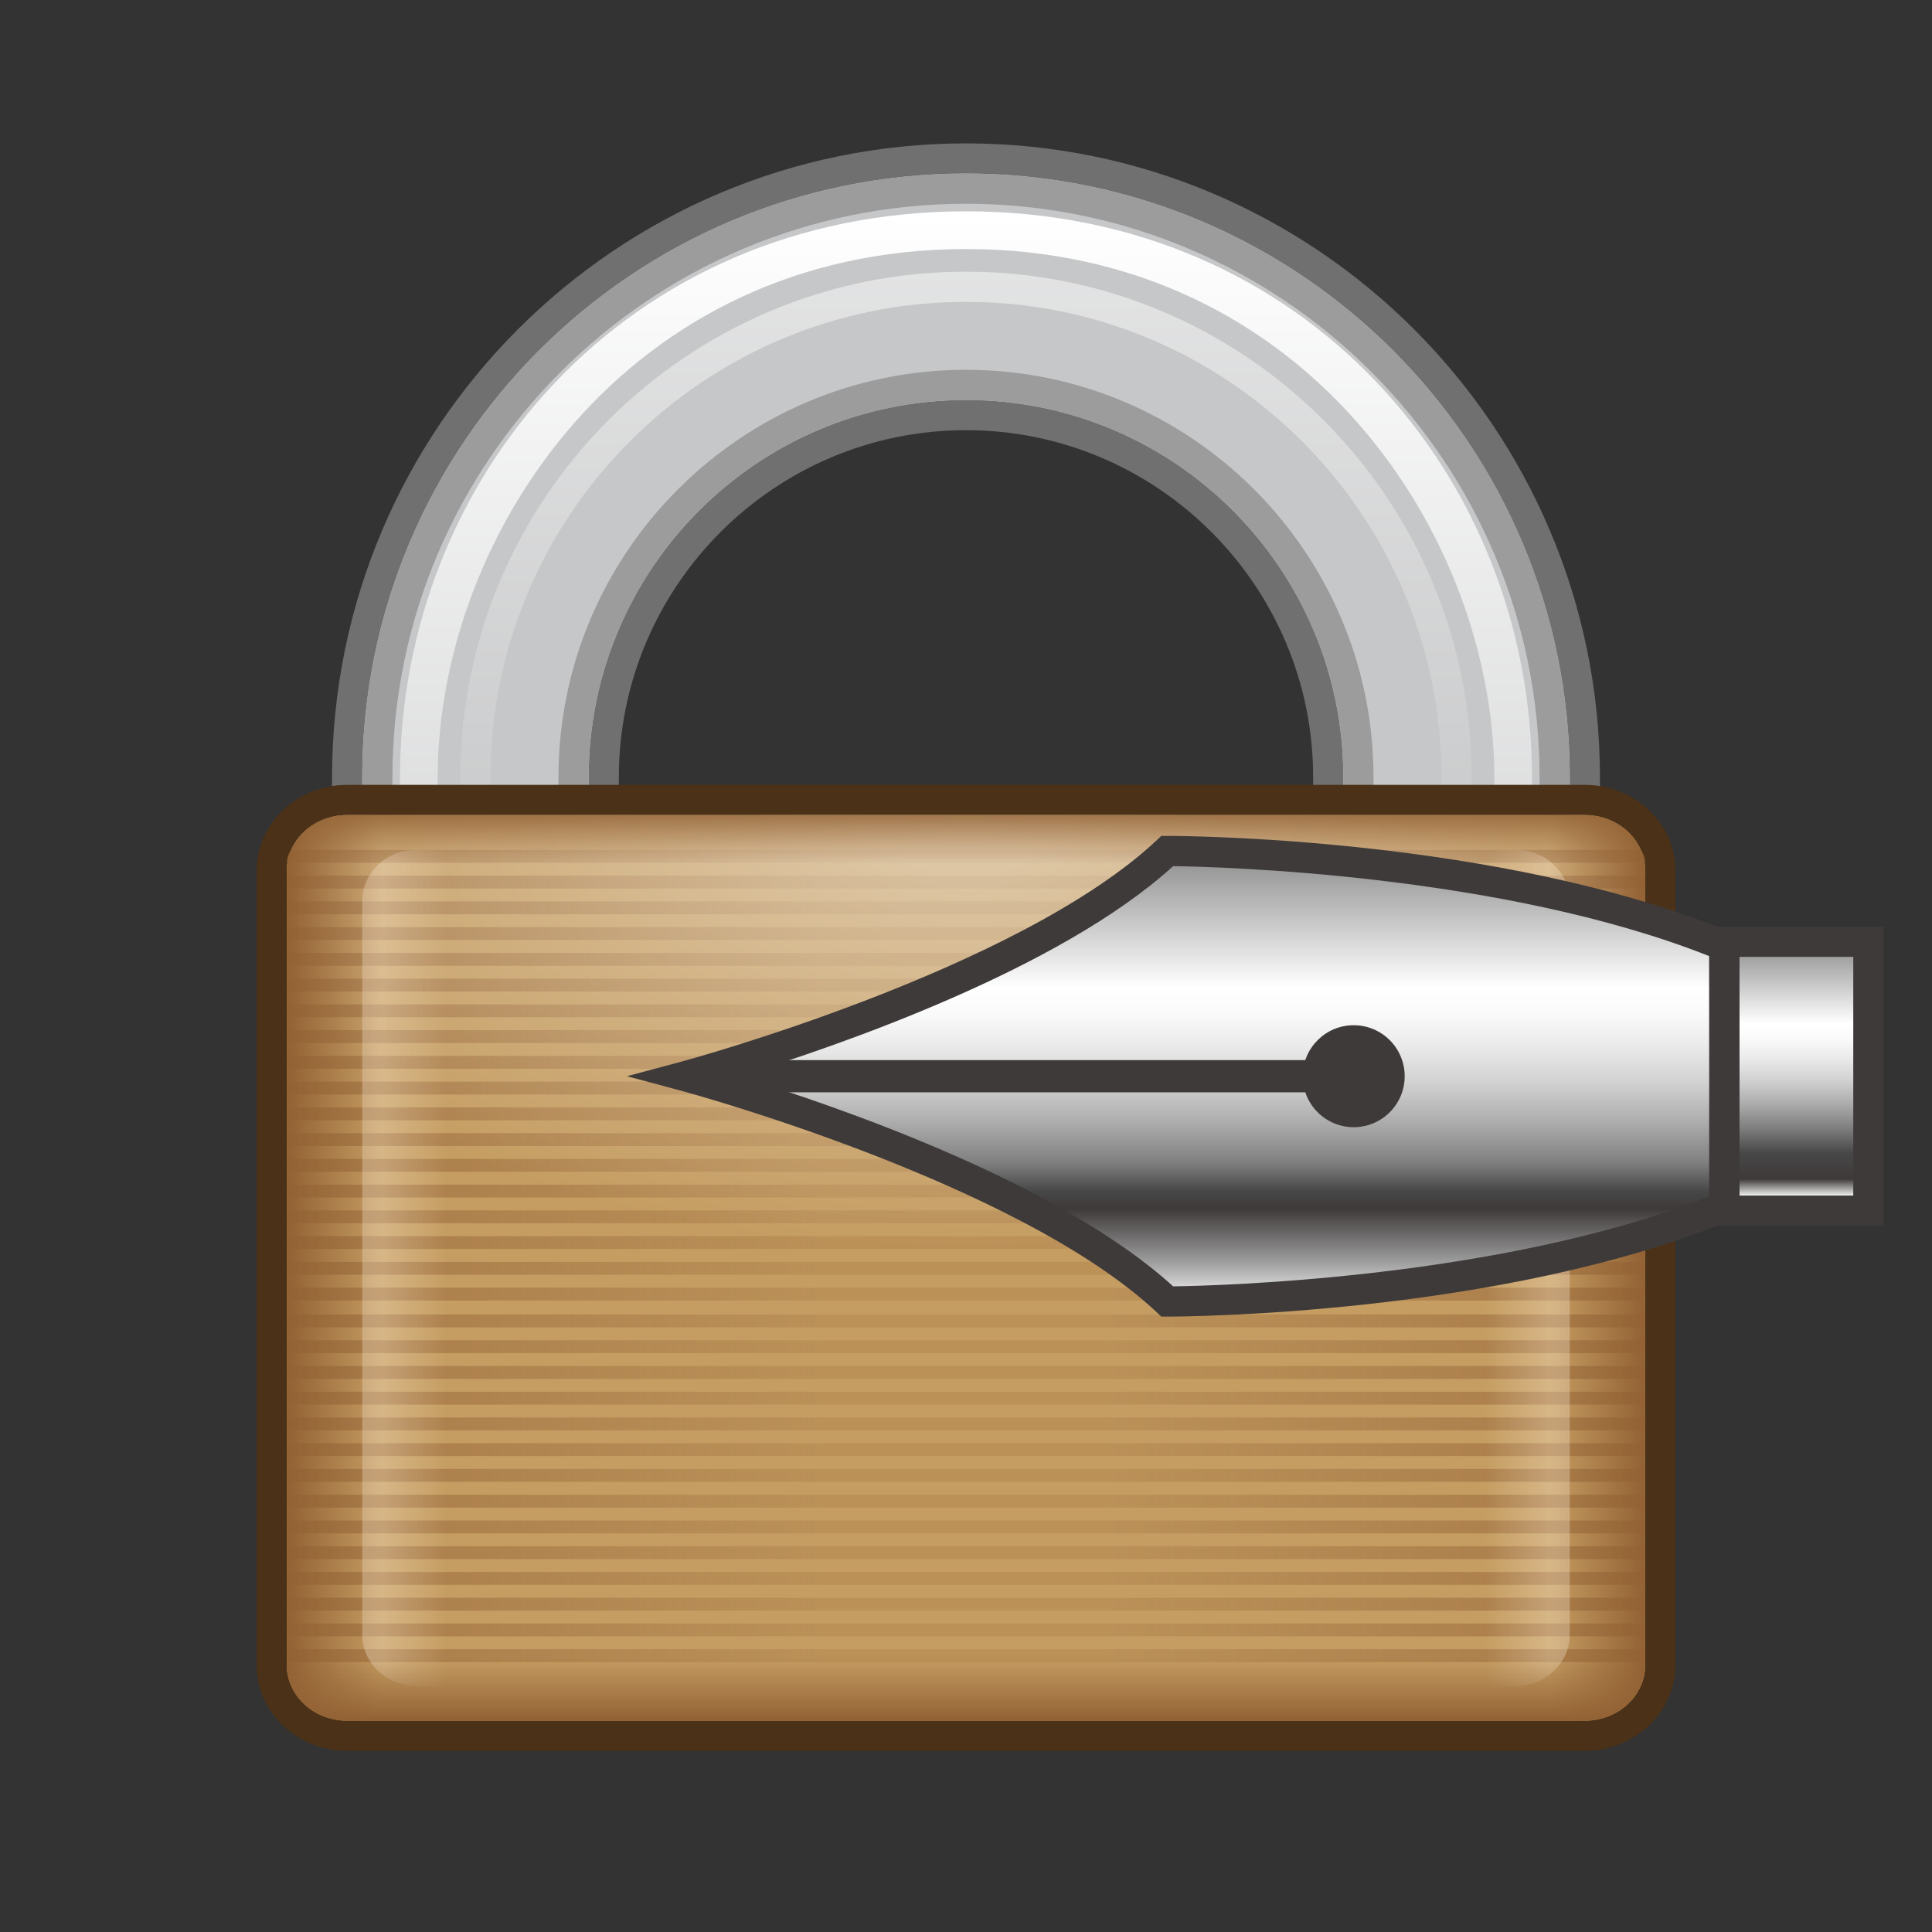 <?xml version="1.0" encoding="utf-8"?>
<!-- Generator: Adobe Illustrator 17.0.0, SVG Export Plug-In . SVG Version: 6.00 Build 0)  -->
<!DOCTYPE svg PUBLIC "-//W3C//DTD SVG 1.1//EN" "http://www.w3.org/Graphics/SVG/1.1/DTD/svg11.dtd">
<svg version="1.1" id="レイヤー_1" xmlns="http://www.w3.org/2000/svg" xmlns:xlink="http://www.w3.org/1999/xlink" x="0px"
	 y="0px" width="64px" height="64px" viewBox="0 0 64 64" style="enable-background:new 0 0 64 64;" xml:space="preserve">
<rect x="0" y="0" width="64" height="64" fill="#333333" stroke="none"/>
<g>
	<path style="fill:#717071;" d="M32,4.75c-11.58,0-21,9.42-21,21v5c0,1.241,1.009,2.25,2.25,2.25h5
		c1.241,0,2.25-1.009,2.25-2.25v-5c0-6.341,5.159-11.5,11.5-11.5c6.341,0,11.5,5.159,11.5,11.5v18.5H53
		v-18.5C53,14.17,43.579,4.75,32,4.75z"/>
	<path style="fill:#C6C7C8;" d="M32,5.75c-11.046,0-20,8.954-20,20v5c0,0.69,0.56,1.25,1.25,1.25h5
		c0.69,0,1.25-0.56,1.25-1.25V29.5h-1.25v-1.25h1.25v-2.5c0-6.904,5.596-12.5,12.5-12.5s12.5,5.596,12.5,12.5
		v17.5H52v-17.5C52,14.704,43.046,5.75,32,5.75z"/>
	<path style="fill:#9C9C9D;" d="M32,6.75c10.477,0,19,8.523,19,19v16.5h-5.5v-16.5c0-7.444-6.056-13.5-13.5-13.5
		s-13.5,6.056-13.5,13.5v1.5h-0.25h-1v1v1.25v1h1h0.25v0.25c0,0.138-0.112,0.25-0.25,0.25h-5
		C13.112,31,13,30.888,13,30.75v-5C13,15.273,21.523,6.75,32,6.75 M32,5.75c-11.046,0-20,8.954-20,20v5
		c0,0.69,0.56,1.25,1.25,1.25h5c0.69,0,1.25-0.56,1.25-1.25V29.5h-1.25v-1.25h1.25v-2.5
		c0-6.904,5.596-12.5,12.5-12.5s12.5,5.596,12.5,12.5v17.5H52v-17.5C52,14.704,43.046,5.75,32,5.75L32,5.75z"/>
	<linearGradient id="SVGID_1_" gradientUnits="userSpaceOnUse" x1="32" y1="7" x2="32" y2="41.25">
		<stop  offset="0" style="stop-color:#FFFFFF"/>
		<stop  offset="1" style="stop-color:#FFFFFF;stop-opacity:0"/>
	</linearGradient>
	<path style="fill:url(#SVGID_1_);" d="M50.75,41.25v-15.5C50.75,15.825,43.25,7,32,7s-18.75,8.825-18.75,18.75V30h1.25v-4.25
		c0-7.995,6.25-17.5,17.5-17.5s17.5,9.505,17.5,17.5v15.5H50.75z"/>
	<linearGradient id="SVGID_2_" gradientUnits="userSpaceOnUse" x1="32" y1="9" x2="32" y2="42">
		<stop  offset="0" style="stop-color:#FFFFFF;stop-opacity:0.5"/>
		<stop  offset="0.648" style="stop-color:#FFFFFF;stop-opacity:0"/>
	</linearGradient>
	<path style="fill:url(#SVGID_2_);" d="M48.75,42h-1V25.75C47.75,17.065,40.685,10,32,10s-15.75,7.065-15.75,15.75v3.75
		h-1v-3.75C15.25,16.514,22.764,9,32,9c9.236,0,16.75,7.514,16.75,16.75V42z"/>
</g>
<g>
	<path style="fill:#4A3117;" d="M52.5,26h-41c-1.654,0-3,1.277-3,2.846v26.308C8.5,56.724,9.846,58,11.5,58
		h41c1.654,0,3-1.276,3-2.846V28.846C55.5,27.277,54.154,26,52.5,26z"/>
	<path style="fill:#C59D62;" d="M54.5,55.154C54.5,56.173,53.605,57,52.5,57h-41c-1.105,0-2-0.827-2-1.846
		V28.846C9.5,27.827,10.395,27,11.5,27h41c1.105,0,2,0.827,2,1.846V55.154z"/>
	<g>
		<linearGradient id="SVGID_3_" gradientUnits="userSpaceOnUse" x1="8.25" y1="28.367" x2="55.75" y2="28.367">
			<stop  offset="0" style="stop-color:#926134;stop-opacity:0.6"/>
			<stop  offset="0.4" style="stop-color:#926134;stop-opacity:0.2"/>
			<stop  offset="0.6" style="stop-color:#926134;stop-opacity:0.2"/>
			<stop  offset="1" style="stop-color:#926134;stop-opacity:0.6"/>
		</linearGradient>
		<path style="fill:url(#SVGID_3_);" d="M54.5,28.527c0-0.132-0.054-0.258-0.148-0.373H9.648
			C9.554,28.269,9.5,28.395,9.5,28.527v0.053h45V28.527z"/>
		<linearGradient id="SVGID_4_" gradientUnits="userSpaceOnUse" x1="8.25" y1="29.22" x2="55.75" y2="29.22">
			<stop  offset="0" style="stop-color:#926134;stop-opacity:0.6"/>
			<stop  offset="0.4" style="stop-color:#926134;stop-opacity:0.2"/>
			<stop  offset="0.6" style="stop-color:#926134;stop-opacity:0.2"/>
			<stop  offset="1" style="stop-color:#926134;stop-opacity:0.6"/>
		</linearGradient>
		<rect x="9.5" y="29.007" style="fill:url(#SVGID_4_);" width="45" height="0.426"/>
		<linearGradient id="SVGID_5_" gradientUnits="userSpaceOnUse" x1="8.25" y1="30.073" x2="55.75" y2="30.073">
			<stop  offset="0" style="stop-color:#926134;stop-opacity:0.6"/>
			<stop  offset="0.4" style="stop-color:#926134;stop-opacity:0.2"/>
			<stop  offset="0.6" style="stop-color:#926134;stop-opacity:0.2"/>
			<stop  offset="1" style="stop-color:#926134;stop-opacity:0.6"/>
		</linearGradient>
		<rect x="9.5" y="29.86" style="fill:url(#SVGID_5_);" width="45" height="0.427"/>
		<linearGradient id="SVGID_6_" gradientUnits="userSpaceOnUse" x1="8.25" y1="30.926" x2="55.75" y2="30.926">
			<stop  offset="0" style="stop-color:#926134;stop-opacity:0.6"/>
			<stop  offset="0.4" style="stop-color:#926134;stop-opacity:0.2"/>
			<stop  offset="0.6" style="stop-color:#926134;stop-opacity:0.2"/>
			<stop  offset="1" style="stop-color:#926134;stop-opacity:0.6"/>
		</linearGradient>
		<rect x="9.5" y="30.713" style="fill:url(#SVGID_6_);" width="45" height="0.427"/>
		<linearGradient id="SVGID_7_" gradientUnits="userSpaceOnUse" x1="8.25" y1="31.779" x2="55.75" y2="31.779">
			<stop  offset="0" style="stop-color:#926134;stop-opacity:0.6"/>
			<stop  offset="0.4" style="stop-color:#926134;stop-opacity:0.2"/>
			<stop  offset="0.6" style="stop-color:#926134;stop-opacity:0.2"/>
			<stop  offset="1" style="stop-color:#926134;stop-opacity:0.6"/>
		</linearGradient>
		<rect x="9.5" y="31.566" style="fill:url(#SVGID_7_);" width="45" height="0.427"/>
		<linearGradient id="SVGID_8_" gradientUnits="userSpaceOnUse" x1="8.25" y1="32.632" x2="55.75" y2="32.632">
			<stop  offset="0" style="stop-color:#926134;stop-opacity:0.6"/>
			<stop  offset="0.4" style="stop-color:#926134;stop-opacity:0.2"/>
			<stop  offset="0.6" style="stop-color:#926134;stop-opacity:0.2"/>
			<stop  offset="1" style="stop-color:#926134;stop-opacity:0.6"/>
		</linearGradient>
		<rect x="9.5" y="32.419" style="fill:url(#SVGID_8_);" width="45" height="0.426"/>
		<linearGradient id="SVGID_9_" gradientUnits="userSpaceOnUse" x1="8.25" y1="33.485" x2="55.75" y2="33.485">
			<stop  offset="0" style="stop-color:#926134;stop-opacity:0.6"/>
			<stop  offset="0.4" style="stop-color:#926134;stop-opacity:0.2"/>
			<stop  offset="0.6" style="stop-color:#926134;stop-opacity:0.2"/>
			<stop  offset="1" style="stop-color:#926134;stop-opacity:0.6"/>
		</linearGradient>
		<rect x="9.5" y="33.272" style="fill:url(#SVGID_9_);" width="45" height="0.426"/>
		<linearGradient id="SVGID_10_" gradientUnits="userSpaceOnUse" x1="8.25" y1="34.338" x2="55.75" y2="34.338">
			<stop  offset="0" style="stop-color:#926134;stop-opacity:0.6"/>
			<stop  offset="0.4" style="stop-color:#926134;stop-opacity:0.2"/>
			<stop  offset="0.6" style="stop-color:#926134;stop-opacity:0.2"/>
			<stop  offset="1" style="stop-color:#926134;stop-opacity:0.6"/>
		</linearGradient>
		<rect x="9.5" y="34.125" style="fill:url(#SVGID_10_);" width="45" height="0.426"/>
		<linearGradient id="SVGID_11_" gradientUnits="userSpaceOnUse" x1="8.25" y1="35.191" x2="55.75" y2="35.191">
			<stop  offset="0" style="stop-color:#926134;stop-opacity:0.6"/>
			<stop  offset="0.4" style="stop-color:#926134;stop-opacity:0.2"/>
			<stop  offset="0.6" style="stop-color:#926134;stop-opacity:0.2"/>
			<stop  offset="1" style="stop-color:#926134;stop-opacity:0.6"/>
		</linearGradient>
		<rect x="9.5" y="34.978" style="fill:url(#SVGID_11_);" width="45" height="0.426"/>
		<linearGradient id="SVGID_12_" gradientUnits="userSpaceOnUse" x1="8.25" y1="36.044" x2="55.75" y2="36.044">
			<stop  offset="0" style="stop-color:#926134;stop-opacity:0.6"/>
			<stop  offset="0.4" style="stop-color:#926134;stop-opacity:0.2"/>
			<stop  offset="0.6" style="stop-color:#926134;stop-opacity:0.2"/>
			<stop  offset="1" style="stop-color:#926134;stop-opacity:0.6"/>
		</linearGradient>
		<rect x="9.5" y="35.831" style="fill:url(#SVGID_12_);" width="45" height="0.427"/>
		<linearGradient id="SVGID_13_" gradientUnits="userSpaceOnUse" x1="8.25" y1="36.897" x2="55.75" y2="36.897">
			<stop  offset="0" style="stop-color:#926134;stop-opacity:0.6"/>
			<stop  offset="0.4" style="stop-color:#926134;stop-opacity:0.2"/>
			<stop  offset="0.6" style="stop-color:#926134;stop-opacity:0.2"/>
			<stop  offset="1" style="stop-color:#926134;stop-opacity:0.6"/>
		</linearGradient>
		<rect x="9.5" y="36.684" style="fill:url(#SVGID_13_);" width="45" height="0.427"/>
		<linearGradient id="SVGID_14_" gradientUnits="userSpaceOnUse" x1="8.25" y1="37.75" x2="55.75" y2="37.75">
			<stop  offset="0" style="stop-color:#926134;stop-opacity:0.6"/>
			<stop  offset="0.4" style="stop-color:#926134;stop-opacity:0.2"/>
			<stop  offset="0.6" style="stop-color:#926134;stop-opacity:0.2"/>
			<stop  offset="1" style="stop-color:#926134;stop-opacity:0.6"/>
		</linearGradient>
		<rect x="9.5" y="37.537" style="fill:url(#SVGID_14_);" width="45" height="0.427"/>
		<linearGradient id="SVGID_15_" gradientUnits="userSpaceOnUse" x1="8.25" y1="38.603" x2="55.75" y2="38.603">
			<stop  offset="0" style="stop-color:#926134;stop-opacity:0.6"/>
			<stop  offset="0.4" style="stop-color:#926134;stop-opacity:0.2"/>
			<stop  offset="0.6" style="stop-color:#926134;stop-opacity:0.2"/>
			<stop  offset="1" style="stop-color:#926134;stop-opacity:0.6"/>
		</linearGradient>
		<rect x="9.5" y="38.39" style="fill:url(#SVGID_15_);" width="45" height="0.426"/>
		<linearGradient id="SVGID_16_" gradientUnits="userSpaceOnUse" x1="8.25" y1="39.456" x2="55.75" y2="39.456">
			<stop  offset="0" style="stop-color:#926134;stop-opacity:0.6"/>
			<stop  offset="0.4" style="stop-color:#926134;stop-opacity:0.2"/>
			<stop  offset="0.6" style="stop-color:#926134;stop-opacity:0.2"/>
			<stop  offset="1" style="stop-color:#926134;stop-opacity:0.6"/>
		</linearGradient>
		<rect x="9.5" y="39.243" style="fill:url(#SVGID_16_);" width="45" height="0.426"/>
		<linearGradient id="SVGID_17_" gradientUnits="userSpaceOnUse" x1="8.25" y1="40.309" x2="55.75" y2="40.309">
			<stop  offset="0" style="stop-color:#926134;stop-opacity:0.6"/>
			<stop  offset="0.4" style="stop-color:#926134;stop-opacity:0.2"/>
			<stop  offset="0.6" style="stop-color:#926134;stop-opacity:0.2"/>
			<stop  offset="1" style="stop-color:#926134;stop-opacity:0.6"/>
		</linearGradient>
		<rect x="9.5" y="40.096" style="fill:url(#SVGID_17_);" width="45" height="0.426"/>
		<linearGradient id="SVGID_18_" gradientUnits="userSpaceOnUse" x1="8.25" y1="41.162" x2="55.75" y2="41.162">
			<stop  offset="0" style="stop-color:#926134;stop-opacity:0.6"/>
			<stop  offset="0.4" style="stop-color:#926134;stop-opacity:0.2"/>
			<stop  offset="0.6" style="stop-color:#926134;stop-opacity:0.2"/>
			<stop  offset="1" style="stop-color:#926134;stop-opacity:0.6"/>
		</linearGradient>
		<rect x="9.5" y="40.949" style="fill:url(#SVGID_18_);" width="45" height="0.426"/>
		<linearGradient id="SVGID_19_" gradientUnits="userSpaceOnUse" x1="8.25" y1="42.015" x2="55.75" y2="42.015">
			<stop  offset="0" style="stop-color:#926134;stop-opacity:0.6"/>
			<stop  offset="0.4" style="stop-color:#926134;stop-opacity:0.2"/>
			<stop  offset="0.6" style="stop-color:#926134;stop-opacity:0.2"/>
			<stop  offset="1" style="stop-color:#926134;stop-opacity:0.6"/>
		</linearGradient>
		<rect x="9.5" y="41.802" style="fill:url(#SVGID_19_);" width="45" height="0.427"/>
		<linearGradient id="SVGID_20_" gradientUnits="userSpaceOnUse" x1="8.25" y1="42.868" x2="55.75" y2="42.868">
			<stop  offset="0" style="stop-color:#926134;stop-opacity:0.6"/>
			<stop  offset="0.4" style="stop-color:#926134;stop-opacity:0.2"/>
			<stop  offset="0.6" style="stop-color:#926134;stop-opacity:0.2"/>
			<stop  offset="1" style="stop-color:#926134;stop-opacity:0.6"/>
		</linearGradient>
		<path style="fill:url(#SVGID_20_);" d="M9.5,42.708c0,0.132,0.054,0.258,0.148,0.373h44.703
			C54.446,42.966,54.5,42.841,54.5,42.708v-0.053h-45V42.708z"/>
		<linearGradient id="SVGID_21_" gradientUnits="userSpaceOnUse" x1="8.25" y1="43.757" x2="55.75" y2="43.757">
			<stop  offset="0" style="stop-color:#926134;stop-opacity:0.6"/>
			<stop  offset="0.4" style="stop-color:#926134;stop-opacity:0.2"/>
			<stop  offset="0.6" style="stop-color:#926134;stop-opacity:0.2"/>
			<stop  offset="1" style="stop-color:#926134;stop-opacity:0.6"/>
		</linearGradient>
		<rect x="9.5" y="43.544" style="fill:url(#SVGID_21_);" width="45" height="0.427"/>
		<linearGradient id="SVGID_22_" gradientUnits="userSpaceOnUse" x1="8.25" y1="44.61" x2="55.75" y2="44.61">
			<stop  offset="0" style="stop-color:#926134;stop-opacity:0.6"/>
			<stop  offset="0.4" style="stop-color:#926134;stop-opacity:0.2"/>
			<stop  offset="0.6" style="stop-color:#926134;stop-opacity:0.2"/>
			<stop  offset="1" style="stop-color:#926134;stop-opacity:0.6"/>
		</linearGradient>
		<rect x="9.5" y="44.397" style="fill:url(#SVGID_22_);" width="45" height="0.427"/>
		<linearGradient id="SVGID_23_" gradientUnits="userSpaceOnUse" x1="8.25" y1="45.463" x2="55.75" y2="45.463">
			<stop  offset="0" style="stop-color:#926134;stop-opacity:0.6"/>
			<stop  offset="0.4" style="stop-color:#926134;stop-opacity:0.2"/>
			<stop  offset="0.6" style="stop-color:#926134;stop-opacity:0.2"/>
			<stop  offset="1" style="stop-color:#926134;stop-opacity:0.6"/>
		</linearGradient>
		<rect x="9.5" y="45.25" style="fill:url(#SVGID_23_);" width="45" height="0.427"/>
		<linearGradient id="SVGID_24_" gradientUnits="userSpaceOnUse" x1="8.25" y1="46.316" x2="55.75" y2="46.316">
			<stop  offset="0" style="stop-color:#926134;stop-opacity:0.6"/>
			<stop  offset="0.4" style="stop-color:#926134;stop-opacity:0.2"/>
			<stop  offset="0.6" style="stop-color:#926134;stop-opacity:0.2"/>
			<stop  offset="1" style="stop-color:#926134;stop-opacity:0.6"/>
		</linearGradient>
		<rect x="9.5" y="46.103" style="fill:url(#SVGID_24_);" width="45" height="0.426"/>
		<linearGradient id="SVGID_25_" gradientUnits="userSpaceOnUse" x1="8.25" y1="47.169" x2="55.75" y2="47.169">
			<stop  offset="0" style="stop-color:#926134;stop-opacity:0.6"/>
			<stop  offset="0.4" style="stop-color:#926134;stop-opacity:0.2"/>
			<stop  offset="0.6" style="stop-color:#926134;stop-opacity:0.2"/>
			<stop  offset="1" style="stop-color:#926134;stop-opacity:0.6"/>
		</linearGradient>
		<rect x="9.5" y="46.956" style="fill:url(#SVGID_25_);" width="45" height="0.426"/>
		<linearGradient id="SVGID_26_" gradientUnits="userSpaceOnUse" x1="8.25" y1="48.022" x2="55.75" y2="48.022">
			<stop  offset="0" style="stop-color:#926134;stop-opacity:0.6"/>
			<stop  offset="0.4" style="stop-color:#926134;stop-opacity:0.2"/>
			<stop  offset="0.6" style="stop-color:#926134;stop-opacity:0.2"/>
			<stop  offset="1" style="stop-color:#926134;stop-opacity:0.6"/>
		</linearGradient>
		<rect x="9.5" y="47.809" style="fill:url(#SVGID_26_);" width="45" height="0.426"/>
		<linearGradient id="SVGID_27_" gradientUnits="userSpaceOnUse" x1="8.25" y1="48.875" x2="55.75" y2="48.875">
			<stop  offset="0" style="stop-color:#926134;stop-opacity:0.6"/>
			<stop  offset="0.4" style="stop-color:#926134;stop-opacity:0.2"/>
			<stop  offset="0.6" style="stop-color:#926134;stop-opacity:0.2"/>
			<stop  offset="1" style="stop-color:#926134;stop-opacity:0.6"/>
		</linearGradient>
		<rect x="9.5" y="48.662" style="fill:url(#SVGID_27_);" width="45" height="0.426"/>
		<linearGradient id="SVGID_28_" gradientUnits="userSpaceOnUse" x1="8.25" y1="49.728" x2="55.75" y2="49.728">
			<stop  offset="0" style="stop-color:#926134;stop-opacity:0.6"/>
			<stop  offset="0.4" style="stop-color:#926134;stop-opacity:0.2"/>
			<stop  offset="0.6" style="stop-color:#926134;stop-opacity:0.2"/>
			<stop  offset="1" style="stop-color:#926134;stop-opacity:0.6"/>
		</linearGradient>
		<rect x="9.5" y="49.515" style="fill:url(#SVGID_28_);" width="45" height="0.427"/>
		<linearGradient id="SVGID_29_" gradientUnits="userSpaceOnUse" x1="8.25" y1="50.581" x2="55.75" y2="50.581">
			<stop  offset="0" style="stop-color:#926134;stop-opacity:0.6"/>
			<stop  offset="0.4" style="stop-color:#926134;stop-opacity:0.2"/>
			<stop  offset="0.6" style="stop-color:#926134;stop-opacity:0.2"/>
			<stop  offset="1" style="stop-color:#926134;stop-opacity:0.6"/>
		</linearGradient>
		<rect x="9.5" y="50.368" style="fill:url(#SVGID_29_);" width="45" height="0.427"/>
		<linearGradient id="SVGID_30_" gradientUnits="userSpaceOnUse" x1="8.25" y1="51.434" x2="55.75" y2="51.434">
			<stop  offset="0" style="stop-color:#926134;stop-opacity:0.6"/>
			<stop  offset="0.4" style="stop-color:#926134;stop-opacity:0.2"/>
			<stop  offset="0.6" style="stop-color:#926134;stop-opacity:0.2"/>
			<stop  offset="1" style="stop-color:#926134;stop-opacity:0.6"/>
		</linearGradient>
		<rect x="9.5" y="51.221" style="fill:url(#SVGID_30_);" width="45" height="0.427"/>
		<linearGradient id="SVGID_31_" gradientUnits="userSpaceOnUse" x1="8.25" y1="52.287" x2="55.75" y2="52.287">
			<stop  offset="0" style="stop-color:#926134;stop-opacity:0.6"/>
			<stop  offset="0.4" style="stop-color:#926134;stop-opacity:0.2"/>
			<stop  offset="0.6" style="stop-color:#926134;stop-opacity:0.2"/>
			<stop  offset="1" style="stop-color:#926134;stop-opacity:0.6"/>
		</linearGradient>
		<rect x="9.5" y="52.074" style="fill:url(#SVGID_31_);" width="45" height="0.426"/>
		<linearGradient id="SVGID_32_" gradientUnits="userSpaceOnUse" x1="8.25" y1="53.14" x2="55.75" y2="53.14">
			<stop  offset="0" style="stop-color:#926134;stop-opacity:0.6"/>
			<stop  offset="0.4" style="stop-color:#926134;stop-opacity:0.2"/>
			<stop  offset="0.6" style="stop-color:#926134;stop-opacity:0.2"/>
			<stop  offset="1" style="stop-color:#926134;stop-opacity:0.6"/>
		</linearGradient>
		<rect x="9.5" y="52.927" style="fill:url(#SVGID_32_);" width="45" height="0.426"/>
		<linearGradient id="SVGID_33_" gradientUnits="userSpaceOnUse" x1="8.25" y1="53.993" x2="55.75" y2="53.993">
			<stop  offset="0" style="stop-color:#926134;stop-opacity:0.6"/>
			<stop  offset="0.4" style="stop-color:#926134;stop-opacity:0.2"/>
			<stop  offset="0.6" style="stop-color:#926134;stop-opacity:0.2"/>
			<stop  offset="1" style="stop-color:#926134;stop-opacity:0.6"/>
		</linearGradient>
		<rect x="9.5" y="53.78" style="fill:url(#SVGID_33_);" width="45" height="0.426"/>
		<linearGradient id="SVGID_34_" gradientUnits="userSpaceOnUse" x1="8.25" y1="54.846" x2="55.75" y2="54.846">
			<stop  offset="0" style="stop-color:#926134;stop-opacity:0.6"/>
			<stop  offset="0.4" style="stop-color:#926134;stop-opacity:0.2"/>
			<stop  offset="0.6" style="stop-color:#926134;stop-opacity:0.2"/>
			<stop  offset="1" style="stop-color:#926134;stop-opacity:0.6"/>
		</linearGradient>
		<rect x="9.5" y="54.633" style="fill:url(#SVGID_34_);" width="45" height="0.426"/>
	</g>
	
		<radialGradient id="SVGID_35_" cx="32" cy="23.542" r="27.626" gradientTransform="matrix(1 0 0 0.547 0 13.427)" gradientUnits="userSpaceOnUse">
		<stop  offset="0" style="stop-color:#FFFFFF;stop-opacity:0.5"/>
		<stop  offset="1" style="stop-color:#FFFFFF;stop-opacity:0"/>
	</radialGradient>
	<path style="fill:url(#SVGID_35_);" d="M54.5,55.154C54.5,56.173,53.605,57,52.5,57h-41
		c-1.105,0-2-0.827-2-1.846V28.846C9.5,27.827,10.395,27,11.5,27h41c1.105,0,2,0.827,2,1.846
		V55.154z"/>
	<linearGradient id="SVGID_36_" gradientUnits="userSpaceOnUse" x1="12" y1="42" x2="52" y2="42">
		<stop  offset="0" style="stop-color:#FFEFD9;stop-opacity:0.4"/>
		<stop  offset="0.07" style="stop-color:#FFEFD9;stop-opacity:0"/>
		<stop  offset="0.93" style="stop-color:#FFEFD9;stop-opacity:0"/>
		<stop  offset="1" style="stop-color:#FFEFD9;stop-opacity:0.4"/>
	</linearGradient>
	<path style="fill:url(#SVGID_36_);" d="M52,54.142c0,0.941-0.796,1.704-1.778,1.704H13.778
		C12.796,55.846,12,55.083,12,54.142V29.858c0-0.941,0.796-1.704,1.778-1.704h36.444
		c0.982,0,1.778,0.763,1.778,1.704V54.142z"/>
	<linearGradient id="SVGID_37_" gradientUnits="userSpaceOnUse" x1="9.5" y1="42" x2="54.5" y2="42">
		<stop  offset="0" style="stop-color:#926134"/>
		<stop  offset="0.07" style="stop-color:#926134;stop-opacity:0"/>
		<stop  offset="0.93" style="stop-color:#926134;stop-opacity:0"/>
		<stop  offset="1" style="stop-color:#926134"/>
	</linearGradient>
	<path style="fill:url(#SVGID_37_);" d="M54.5,55.154C54.5,56.173,53.605,57,52.5,57h-41
		c-1.105,0-2-0.827-2-1.846V28.846C9.5,27.827,10.395,27,11.5,27h41c1.105,0,2,0.827,2,1.846
		V55.154z"/>
	<linearGradient id="SVGID_38_" gradientUnits="userSpaceOnUse" x1="32" y1="27" x2="32" y2="57">
		<stop  offset="0" style="stop-color:#926134;stop-opacity:0.8"/>
		<stop  offset="0.05" style="stop-color:#926134;stop-opacity:0"/>
		<stop  offset="0.93" style="stop-color:#926134;stop-opacity:0"/>
		<stop  offset="1" style="stop-color:#926134"/>
	</linearGradient>
	<path style="fill:url(#SVGID_38_);" d="M54.5,55.154C54.5,56.173,53.605,57,52.5,57h-41
		c-1.105,0-2-0.827-2-1.846V28.846C9.5,27.827,10.395,27,11.5,27h41c1.105,0,2,0.827,2,1.846
		V55.154z"/>
</g>
<g>
	<g>
		<g>
			
				<linearGradient id="SVGID_39_" gradientUnits="userSpaceOnUse" x1="400.799" y1="212.799" x2="391.891" y2="212.799" gradientTransform="matrix(2.244800e-011 1 -1 2.244800e-011 272.303 -360.69)">
				<stop  offset="0" style="stop-color:#9D9D9D"/>
				<stop  offset="0.054" style="stop-color:#F6F6F6"/>
				<stop  offset="0.118" style="stop-color:#3E3A39"/>
				<stop  offset="0.214" style="stop-color:#474747"/>
				<stop  offset="0.308" style="stop-color:#7F7F7F"/>
				<stop  offset="0.399" style="stop-color:#ADADAD"/>
				<stop  offset="0.485" style="stop-color:#D1D1D1"/>
				<stop  offset="0.566" style="stop-color:#EAEAEA"/>
				<stop  offset="0.639" style="stop-color:#FAFAFA"/>
				<stop  offset="0.697" style="stop-color:#FFFFFF"/>
				<stop  offset="1" style="stop-color:#8B8B8B"/>
			</linearGradient>
			<polygon style="fill:url(#SVGID_39_);" points="61.893,40.105 61.893,31.198 57.119,31.198 
				57.119,40.105 			"/>
			<path style="fill:#3E3A39;" d="M62.393,40.605h-5.773v-9.908h5.773V40.605z M57.619,39.605
				h3.773v-7.908h-3.773V39.605z"/>
		</g>
	</g>
	<g>
		<g>
			<g>
				
					<linearGradient id="SVGID_40_" gradientUnits="userSpaceOnUse" x1="403.808" y1="232.395" x2="388.884" y2="232.395" gradientTransform="matrix(2.244800e-011 1 -1 2.244800e-011 272.303 -360.69)">
					<stop  offset="0" style="stop-color:#F6F6F6"/>
					<stop  offset="0.088" style="stop-color:#9D9D9D"/>
					<stop  offset="0.206" style="stop-color:#3E3A39"/>
					<stop  offset="0.245" style="stop-color:#474747"/>
					<stop  offset="0.308" style="stop-color:#7F7F7F"/>
					<stop  offset="0.399" style="stop-color:#ADADAD"/>
					<stop  offset="0.485" style="stop-color:#D1D1D1"/>
					<stop  offset="0.566" style="stop-color:#EAEAEA"/>
					<stop  offset="0.639" style="stop-color:#FAFAFA"/>
					<stop  offset="0.697" style="stop-color:#FFFFFF"/>
					<stop  offset="1" style="stop-color:#8B8B8B"/>
				</linearGradient>
				<path style="fill:url(#SVGID_40_);" d="M22.702,35.651c0,0,11.228-3.005,15.968-7.462
					c0,0,10.823-0.001,18.447,3.143l0.002,4.319l-0.002,4.319
					c-7.625,3.143-18.448,3.143-18.448,3.143
					C33.93,38.656,22.702,35.651,22.702,35.651z"/>
				<path style="fill:#3E3A39;" d="M38.471,43.614l-0.145-0.136
					c-4.594-4.322-15.643-7.314-15.754-7.344l-1.804-0.483l1.804-0.483
					c0.111-0.029,11.162-3.024,15.754-7.342l0.145-0.136h0.198
					c0.446,0,11.01,0.035,18.638,3.18l0.31,0.127l0.001,9.308l-0.31,0.127
					c-7.629,3.145-18.192,3.182-18.639,3.182H38.471z M24.489,35.651
					c3.29,1.011,10.604,3.53,14.373,6.961C40.328,42.592,49.75,42.355,56.617,39.634
					l0.002-3.982l-0.003-3.981C49.75,28.947,40.327,28.712,38.862,28.692
					C35.094,32.122,27.779,34.641,24.489,35.651z"/>
			</g>
		</g>
		<rect x="23.25" y="35.118" style="fill:#3E3A39;" width="21.948" height="1.067"/>
		<circle style="fill:#3E3A39;" cx="44.843" cy="35.651" r="1.689"/>
	</g>
</g>
<g>
</g>
<g>
</g>
<g>
</g>
<g>
</g>
<g>
</g>
<g>
</g>
</svg>
